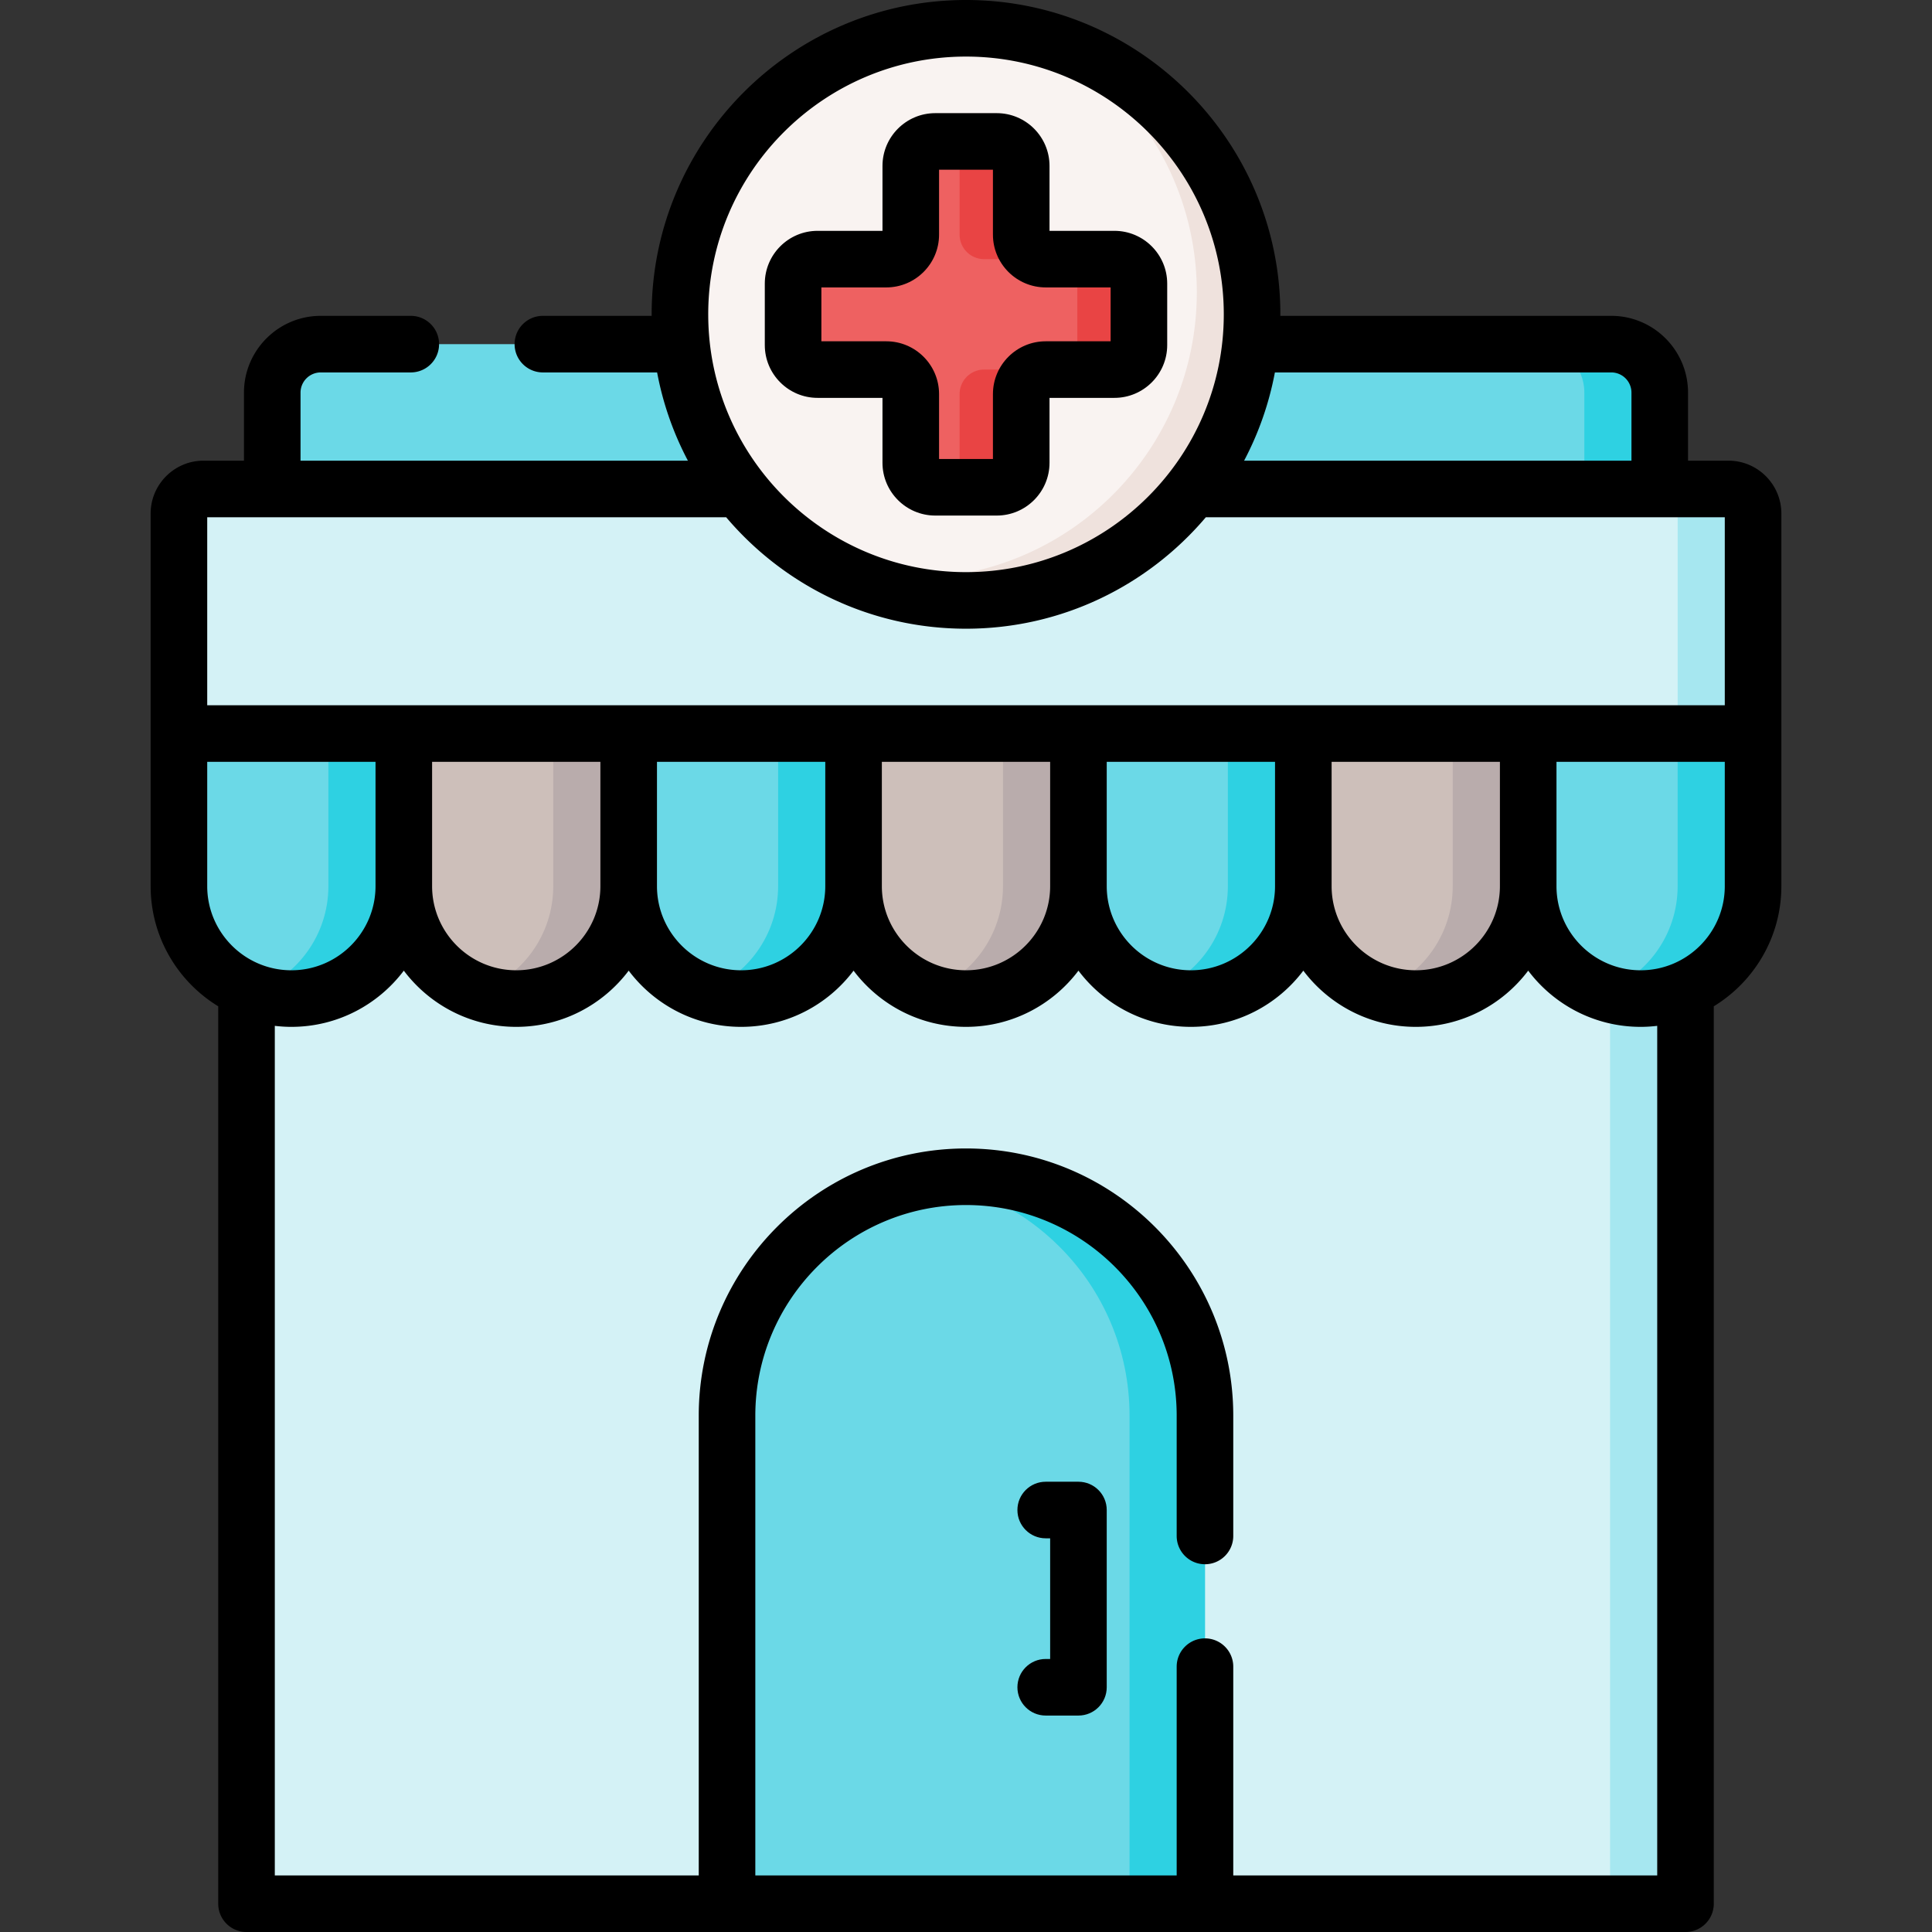 <svg xmlns="http://www.w3.org/2000/svg" width="512" height="512" viewBox="0 0 512.233 512.233"><rect x="0" y="0" width="512.233" height="512.233" fill="#333333" stroke="none"/><path fill="#d4f2f6" d="M65.358 238.081h381.517v266.652H65.358z"/><path fill="#a6e7f0" d="M426.876 238.081h20v266.652h-20z"/><path fill="#6bd9e7" d="M440.053 129.638H72.181v-25.542c0-7.1 5.756-12.856 12.856-12.856h342.159c7.1 0 12.856 5.756 12.856 12.856v25.542z"/><path fill="#2ed1e2" d="M440.057 104.095v25.54h-20v-25.54c0-7.1-5.76-12.85-12.86-12.85h20c7.1 0 12.86 5.75 12.86 12.85"/><path fill="#d4f2f6" d="M464.794 194.485H47.44V136.16a6.52 6.52 0 0 1 6.522-6.522h404.31a6.52 6.52 0 0 1 6.522 6.522z"/><path fill="#a6e7f0" d="M464.797 136.165v58.32h-20v-58.32c0-3.61-2.92-6.53-6.52-6.53h20c3.6 0 6.52 2.92 6.52 6.53"/><path fill="#6bd9e7" d="M319.475 504.734H192.759V375.35c0-34.992 28.366-63.358 63.358-63.358s63.358 28.366 63.358 63.358z"/><path fill="#2ed1e2" d="M319.477 375.355v129.38h-20v-129.38c0-17.5-7.09-33.34-18.56-44.8-9.23-9.24-21.3-15.64-34.8-17.77 3.26-.52 6.6-.79 10-.79 17.5 0 33.34 7.09 44.8 18.56 11.47 11.46 18.56 27.3 18.56 44.8"/><path fill="#6bd9e7" d="M77.251 264.75c-16.464 0-29.811-13.347-29.811-29.811v-40.454h59.622v40.454c0 16.465-13.347 29.811-29.811 29.811"/><path fill="#2ed1e2" d="M107.067 194.485v40.45c0 16.47-13.35 29.82-29.82 29.82-3.51 0-6.87-.61-10-1.73 11.55-4.1 19.82-15.13 19.82-28.09v-40.45z"/><path fill="#6bd9e7" d="M196.495 264.75c-16.464 0-29.811-13.347-29.811-29.811v-40.454h59.622v40.454c0 16.465-13.347 29.811-29.811 29.811M315.739 264.75c-16.464 0-29.811-13.347-29.811-29.811v-40.454h59.622v40.454c0 16.465-13.347 29.811-29.811 29.811M434.983 264.75c-16.464 0-29.811-13.347-29.811-29.811v-40.454h59.622v40.454c0 16.465-13.347 29.811-29.811 29.811"/><path fill="#cdbfba" d="M136.873 264.75c-16.464 0-29.811-13.347-29.811-29.811v-40.454h59.622v40.454c0 16.465-13.347 29.811-29.811 29.811M256.117 264.75c-16.464 0-29.811-13.347-29.811-29.811v-40.454h59.622v40.454c0 16.465-13.347 29.811-29.811 29.811M375.361 264.75c-16.464 0-29.811-13.347-29.811-29.811v-40.454h59.622v40.454c0 16.465-13.347 29.811-29.811 29.811"/><path fill="#2ed1e2" d="M226.307 194.485v40.45c0 16.47-13.35 29.82-29.81 29.82-3.51 0-6.87-.61-10-1.72 11.54-4.11 19.81-15.14 19.81-28.1v-40.45zM345.547 194.485v40.45c0 16.47-13.34 29.82-29.81 29.82-3.5 0-6.87-.61-9.99-1.72 11.54-4.11 19.8-15.14 19.8-28.1v-40.45zM464.797 194.485v40.45c0 16.47-13.35 29.82-29.81 29.82-3.51 0-6.88-.61-10-1.73 11.54-4.1 19.81-15.13 19.81-28.09v-40.45z"/><path fill="#b9acac" d="M166.687 194.485v40.45c0 16.47-13.35 29.82-29.81 29.82-3.51 0-6.87-.61-10-1.72 11.54-4.11 19.81-15.14 19.81-28.1v-40.45zM285.927 194.485v40.45c0 16.47-13.35 29.82-29.81 29.82-3.51 0-6.87-.61-10-1.73 11.54-4.1 19.81-15.13 19.81-28.09v-40.45zM405.167 194.485v40.45c0 16.47-13.34 29.82-29.81 29.82-3.5 0-6.87-.61-9.99-1.72 11.54-4.11 19.8-15.14 19.8-28.1v-40.45z"/><circle cx="256.117" cy="83.345" r="75.845" fill="#f9f3f1"/><path fill="#efe2dd" d="M331.962 83.349c0 41.885-33.959 75.845-75.845 75.845-12.745 0-24.752-3.14-35.298-8.705a75.7 75.7 0 0 0 20.639 2.848c41.894 0 75.853-33.96 75.853-75.845 0-29.165-16.46-54.476-40.596-67.164 31.875 8.972 55.247 38.266 55.247 73.021"/><path fill="#ee6161" d="M295.47 68.703h-18.217a6.493 6.493 0 0 1-6.493-6.493V43.992a6.493 6.493 0 0 0-6.493-6.493h-16.299a6.493 6.493 0 0 0-6.493 6.493V62.21a6.493 6.493 0 0 1-6.493 6.493h-18.217a6.493 6.493 0 0 0-6.493 6.493v16.299a6.493 6.493 0 0 0 6.493 6.493h18.217a6.493 6.493 0 0 1 6.493 6.493v18.217a6.493 6.493 0 0 0 6.493 6.493h16.299a6.493 6.493 0 0 0 6.493-6.493v-18.217a6.493 6.493 0 0 1 6.493-6.493h18.217a6.493 6.493 0 0 0 6.493-6.493V75.196a6.493 6.493 0 0 0-6.493-6.493"/><path fill="#e94444" d="M260.92 97.984h16.331a6.495 6.495 0 0 0-6.49 6.498v18.213a6.495 6.495 0 0 1-6.49 6.498h-16.306c3.57-.016 6.458-2.921 6.458-6.498v-18.213a6.5 6.5 0 0 1 6.497-6.498M277.25 68.706h-16.33a6.5 6.5 0 0 1-6.498-6.498V43.995c0-3.578-2.888-6.482-6.458-6.498h16.306c3.586 0 6.49 2.913 6.49 6.498v18.213c0 3.585 2.905 6.498 6.49 6.498M301.962 75.196v16.298a6.49 6.49 0 0 1-6.49 6.49h-16.339a6.495 6.495 0 0 0 6.498-6.49V75.196a6.495 6.495 0 0 0-6.498-6.49h16.339a6.49 6.49 0 0 1 6.49 6.49"/><path d="M233.974 105.487v17.211c0 7.715 6.277 13.992 13.993 13.992h16.3c7.715 0 13.992-6.277 13.992-13.992v-17.211h17.21c7.716 0 13.993-6.277 13.993-13.992v-16.3c0-7.715-6.277-13.992-13.993-13.992h-17.21V43.992c0-7.715-6.277-13.992-13.992-13.992h-16.3c-7.716 0-13.993 6.277-13.993 13.992v17.211h-17.21c-7.715 0-13.992 6.277-13.992 13.992v16.3c0 7.715 6.277 13.992 13.992 13.992zm-16.202-29.284h17.21c7.715 0 13.992-6.277 13.992-13.993V45h14.285v17.21c0 7.716 6.277 13.993 13.993 13.993h17.21v14.284h-17.21c-7.716 0-13.993 6.277-13.993 13.993v17.21h-14.285v-17.21c0-7.716-6.277-13.993-13.992-13.993h-17.21z"/><path d="M458.272 122.138h-10.72v-18.041c0-11.225-9.132-20.356-20.355-20.356h-87.744c.001-.133.01-.263.01-.396C339.462 37.389 302.074 0 256.117 0s-83.345 37.389-83.345 83.345c0 .133.009.263.01.396h-28.846c-4.143 0-7.5 3.357-7.5 7.5s3.357 7.5 7.5 7.5h30.285a82.7 82.7 0 0 0 8.162 23.397H79.681v-18.041a5.36 5.36 0 0 1 5.356-5.356h23.876c4.143 0 7.5-3.357 7.5-7.5s-3.357-7.5-7.5-7.5H85.038c-11.225 0-20.356 9.132-20.356 20.356v18.041h-10.72c-7.732 0-14.022 6.29-14.022 14.022v98.779c0 13.476 7.182 25.305 17.919 31.864v237.93c0 4.143 3.357 7.5 7.5 7.5h381.517c4.143 0 7.5-3.357 7.5-7.5v-237.93c10.736-6.559 17.918-18.388 17.918-31.863v-98.78c-.001-7.732-6.291-14.022-14.022-14.022M338.013 98.74h89.183a5.36 5.36 0 0 1 5.355 5.356v18.041h-102.7a82.7 82.7 0 0 0 8.162-23.397M256.117 15c37.686 0 68.346 30.659 68.346 68.345s-30.66 68.346-68.346 68.346-68.345-30.66-68.345-68.346S218.431 15 256.117 15M54.94 234.939v-32.954h44.622v32.954c0 12.303-10.009 22.312-22.311 22.312S54.94 247.242 54.94 234.939m384.435 262.294h-112.4v-55.348c0-4.143-3.357-7.5-7.5-7.5s-7.5 3.357-7.5 7.5v55.348H200.258V375.351c0-30.801 25.058-55.858 55.858-55.858s55.858 25.058 55.858 55.858v31.877c0 4.143 3.357 7.5 7.5 7.5s7.5-3.357 7.5-7.5v-31.877c0-39.071-31.787-70.858-70.858-70.858s-70.858 31.787-70.858 70.858v121.883H72.859v-225.25c1.442.17 2.906.267 4.393.267 12.17 0 22.996-5.859 29.811-14.903 6.815 9.044 17.641 14.903 29.811 14.903s22.996-5.859 29.811-14.903c6.815 9.044 17.641 14.903 29.811 14.903s22.996-5.859 29.811-14.902c6.815 9.043 17.64 14.902 29.811 14.902s22.996-5.859 29.811-14.903c6.815 9.044 17.641 14.903 29.811 14.903s22.996-5.859 29.811-14.903c6.815 9.044 17.641 14.903 29.811 14.903s22.996-5.859 29.811-14.903c6.815 9.044 17.641 14.903 29.811 14.903 1.487 0 2.951-.097 4.393-.267v225.249zM114.562 234.939v-32.954h44.622v32.954c0 12.303-10.009 22.312-22.311 22.312s-22.311-10.009-22.311-22.312m59.622 0v-32.954h44.622v32.954c0 12.303-10.009 22.312-22.311 22.312h-.001c-12.301 0-22.31-10.009-22.31-22.312m59.622 0v-32.954h44.622v32.954c0 12.303-10.009 22.312-22.312 22.312-12.301 0-22.31-10.009-22.31-22.312m59.622 0v-32.954h44.622v32.954c0 12.303-10.009 22.312-22.312 22.312-12.301 0-22.31-10.009-22.31-22.312m59.622 0v-32.954h44.622v32.954c0 12.303-10.009 22.312-22.312 22.312-12.301 0-22.31-10.009-22.31-22.312m104.243 0c0 12.303-10.009 22.312-22.311 22.312s-22.311-10.009-22.311-22.312v-32.954h44.621zm0-47.954H54.94v-49.848h137.588c15.3 18.059 38.122 29.553 63.589 29.553s48.289-11.494 63.59-29.553h137.587v49.848z"/><path d="M285.928 392.854h-8.678c-4.143 0-7.5 3.357-7.5 7.5s3.357 7.5 7.5 7.5h1.178v31.991h-1.178c-4.143 0-7.5 3.357-7.5 7.5s3.357 7.5 7.5 7.5h8.678c4.143 0 7.5-3.357 7.5-7.5v-46.991c0-4.143-3.357-7.5-7.5-7.5"/></svg>